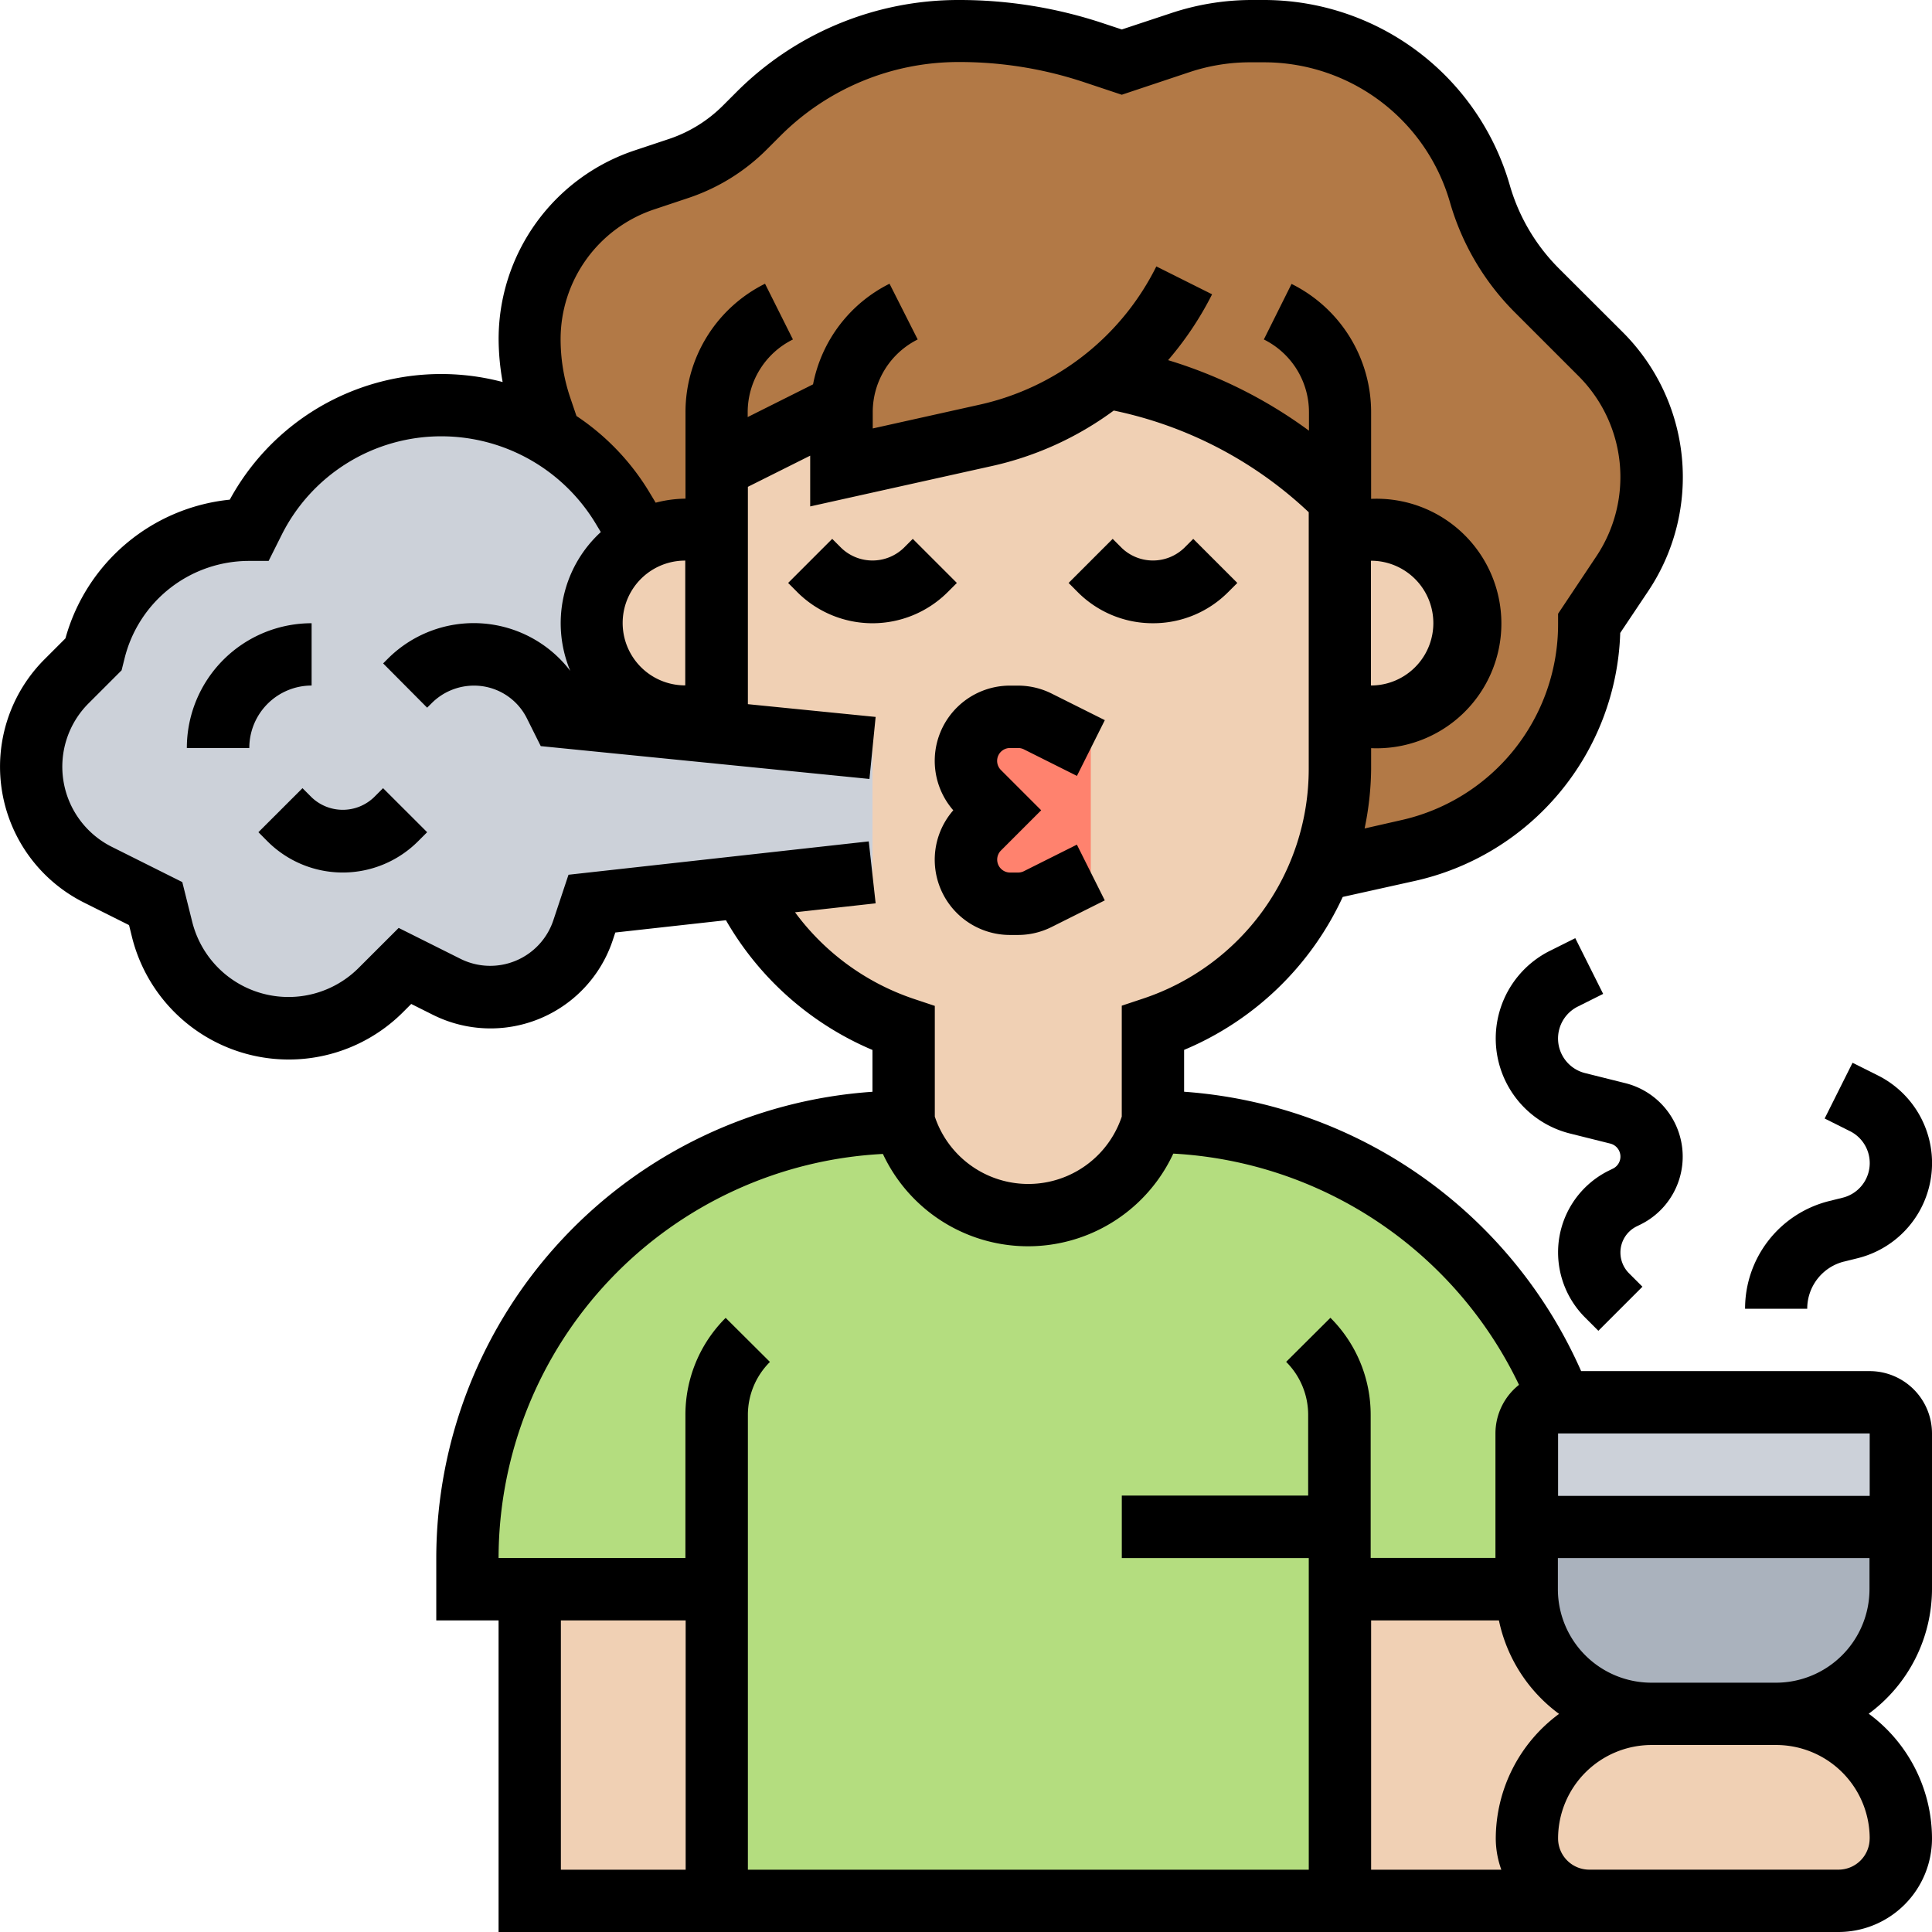 <svg xmlns="http://www.w3.org/2000/svg" xmlns:xlink="http://www.w3.org/1999/xlink" width="48" height="48" viewBox="0 0 48 48">
  <defs>
    <clipPath id="clip-path">
      <rect id="Rectángulo_35472" data-name="Rectángulo 35472" width="48" height="48" transform="translate(285 2512)" fill="#fff" stroke="#707070" stroke-width="1"/>
    </clipPath>
  </defs>
  <g id="Enmascarar_grupo_210" data-name="Enmascarar grupo 210" transform="translate(-285 -2512)" clip-path="url(#clip-path)">
    <g id="fumador" transform="translate(285 2512)">
      <g id="Grupo_176062" data-name="Grupo 176062">
        <g id="Grupo_176050" data-name="Grupo 176050">
          <path id="Trazado_123965" data-name="Trazado 123965" d="M17.806,39.484H11.613V38.71A10.837,10.837,0,0,1,22.452,27.871l.039.116a3.23,3.23,0,0,0,3.058,2.206,3.2,3.2,0,0,0,1.881-.612,3.27,3.27,0,0,0,1.177-1.595l.039-.116a10.843,10.843,0,0,1,10.126,6.968H38.71a.776.776,0,0,0-.774.774v3.871H33.29v7.742H17.806Z" fill="#b4dd7f"/>
        </g>
        <g id="Grupo_176051" data-name="Grupo 176051">
          <path id="Trazado_123966" data-name="Trazado 123966" d="M37.935,45.677a1.553,1.553,0,0,0,1.548,1.548H33.29V39.484h4.645a3.1,3.1,0,0,0,3.1,3.1,3.093,3.093,0,0,0-3.1,3.1Z" fill="#f0d0b4"/>
        </g>
        <g id="Grupo_176052" data-name="Grupo 176052">
          <path id="Trazado_123967" data-name="Trazado 123967" d="M47.226,37.935v1.548a3.1,3.1,0,0,1-3.1,3.1h-3.1a3.1,3.1,0,0,1-3.1-3.1V37.935Z" fill="#aab2bd"/>
        </g>
        <g id="Grupo_176053" data-name="Grupo 176053">
          <path id="Trazado_123968" data-name="Trazado 123968" d="M47.226,35.613v2.323h-9.29V35.613a.776.776,0,0,1,.774-.774h7.742A.776.776,0,0,1,47.226,35.613Z" fill="#ccd1d9"/>
        </g>
        <g id="Grupo_176054" data-name="Grupo 176054">
          <path id="Trazado_123969" data-name="Trazado 123969" d="M17.025,13.161a2.3,2.3,0,0,0-1.076.263l-.488-.821a5.2,5.2,0,0,0-1.788-1.788l-.24-.7a5.411,5.411,0,0,1-.271-1.68,4.175,4.175,0,0,1,.79-2.446,4.229,4.229,0,0,1,2.067-1.517l.852-.286A4.109,4.109,0,0,0,18.5,3.174l.325-.325a7.067,7.067,0,0,1,5-2.075,10.654,10.654,0,0,1,3.345.542l.7.232,1.463-.488A5.475,5.475,0,0,1,31.1.774h.317a5.565,5.565,0,0,1,5.35,4.034,5.531,5.531,0,0,0,1.417,2.408L39.77,8.8a4.319,4.319,0,0,1,.534,5.45l-.821,1.231a5.776,5.776,0,0,1-4.537,5.652l-2.137.48a6.82,6.82,0,0,0,.48-2.508v-1.3h.774a2.323,2.323,0,1,0,0-4.645H33.29v-.774a10.829,10.829,0,0,0-5.543-2.965l-.255-.054a7.334,7.334,0,0,1-3,1.448l-3.585.8V10.25a.754.754,0,0,1,.015-.186H20.9l-3.1,1.548v1.548h-.782Z" fill="#b27946"/>
        </g>
        <g id="Grupo_176055" data-name="Grupo 176055">
          <path id="Trazado_123970" data-name="Trazado 123970" d="M15.383,17.125a2.331,2.331,0,0,0,1.641.681h.782v.387l3.871.387v3.1l-3.205.356-3.763.418-.225.666a2.347,2.347,0,0,1-.883,1.2,2.435,2.435,0,0,1-1.417.457,2.376,2.376,0,0,1-1.084-.255L10.065,24l-.6.6a3.238,3.238,0,0,1-5.435-1.5l-.163-.643-1.44-.72a3,3,0,0,1-.782-4.8l.674-.674.023-.093A4,4,0,0,1,3.755,14a3.954,3.954,0,0,1,2.439-.836l.1-.209a5.236,5.236,0,0,1,9.166-.348l.488.821a2.322,2.322,0,0,0-.565,3.7Z" fill="#ccd1d9"/>
        </g>
        <g id="Grupo_176056" data-name="Grupo 176056">
          <path id="Trazado_123971" data-name="Trazado 123971" d="M47.226,45.677a1.56,1.56,0,0,1-1.548,1.548H39.484a1.553,1.553,0,0,1-1.548-1.548,3.093,3.093,0,0,1,3.1-3.1h3.1A3.1,3.1,0,0,1,47.226,45.677Z" fill="#f0d0b4"/>
        </g>
        <g id="Grupo_176057" data-name="Grupo 176057">
          <path id="Trazado_123972" data-name="Trazado 123972" d="M13.161,39.484h4.645v7.742H13.161Z" fill="#f0d0b4"/>
        </g>
        <g id="Grupo_176058" data-name="Grupo 176058">
          <path id="Trazado_123973" data-name="Trazado 123973" d="M34.065,13.161a2.323,2.323,0,0,1,0,4.645H33.29V13.161Z" fill="#f0d0b4"/>
        </g>
        <g id="Grupo_176059" data-name="Grupo 176059">
          <path id="Trazado_123974" data-name="Trazado 123974" d="M33.29,13.161v5.946a6.82,6.82,0,0,1-.48,2.508,6.9,6.9,0,0,1-.805,1.463,6.782,6.782,0,0,1-3.36,2.47v2.323l-.039.116a3.27,3.27,0,0,1-1.177,1.595,3.2,3.2,0,0,1-1.881.612,3.23,3.23,0,0,1-3.058-2.206l-.039-.116V25.548a6.781,6.781,0,0,1-3.979-3.515l3.205-.356v-3.1l-3.871-.387V11.613l3.1-1.548h.015a.754.754,0,0,0-.015.186v1.363l3.585-.8a7.334,7.334,0,0,0,3-1.448l.255.054a10.829,10.829,0,0,1,5.543,2.965Z" fill="#f0d0b4"/>
        </g>
        <g id="Grupo_176060" data-name="Grupo 176060">
          <path id="Trazado_123975" data-name="Trazado 123975" d="M17.806,13.161v4.645h-.782a2.323,2.323,0,0,1-1.076-4.382,2.3,2.3,0,0,1,1.076-.263H17.8Z" fill="#f0d0b4"/>
        </g>
        <g id="Grupo_176061" data-name="Grupo 176061">
          <path id="Trazado_123976" data-name="Trazado 123976" d="M27.1,18.581v3.1l-1.316.658a1.077,1.077,0,0,1-.488.116h-.2a1.095,1.095,0,0,1-.774-1.866l.457-.457-.457-.457a1.095,1.095,0,0,1,.774-1.866h.2a1.077,1.077,0,0,1,.488.116Z" fill="#ff826e"/>
        </g>
      </g>
      <g id="Grupo_176063" data-name="Grupo 176063">
        <path id="Trazado_123977" data-name="Trazado 123977" d="M23.773,14.483l-1.095-1.095-.227.227a1.12,1.12,0,0,1-1.548,0l-.227-.227-1.095,1.095.226.227a2.644,2.644,0,0,0,3.739,0Z"/>
        <path id="Trazado_123978" data-name="Trazado 123978" d="M28.645,15.484a2.623,2.623,0,0,0,1.869-.774l.227-.227-1.095-1.095-.227.227a1.12,1.12,0,0,1-1.548,0l-.227-.227-1.095,1.095.226.227A2.626,2.626,0,0,0,28.645,15.484Z"/>
        <path id="Trazado_123979" data-name="Trazado 123979" d="M23.686,20.129a1.869,1.869,0,0,0,1.409,3.1h.2a1.871,1.871,0,0,0,.836-.2l1.317-.659-.693-1.385-1.318.66a.321.321,0,0,1-.142.033h-.2a.321.321,0,0,1-.227-.547l1-1-1-1a.32.32,0,0,1,.227-.547h.2a.323.323,0,0,1,.144.034l1.317.659.693-1.385-1.316-.658a1.872,1.872,0,0,0-.838-.2h-.2a1.869,1.869,0,0,0-1.409,3.1Z"/>
        <path id="Trazado_123980" data-name="Trazado 123980" d="M7.742,17.032V15.484a3.1,3.1,0,0,0-3.1,3.1H6.194A1.55,1.55,0,0,1,7.742,17.032Z"/>
        <path id="Trazado_123981" data-name="Trazado 123981" d="M9.29,19.809a1.12,1.12,0,0,1-1.548,0l-.227-.227L6.42,20.676l.226.227a2.644,2.644,0,0,0,3.739,0l.227-.227L9.517,19.582Z"/>
        <path id="Trazado_123982" data-name="Trazado 123982" d="M46.452,34.065H39.283a11.69,11.69,0,0,0-9.864-6.941V26.084a7.552,7.552,0,0,0,3.941-3.8l1.757-.39a6.525,6.525,0,0,0,5.137-6.169l.7-1.046a5.091,5.091,0,0,0-.636-6.425L38.727,6.666A4.8,4.8,0,0,1,37.51,4.6,6.361,6.361,0,0,0,31.418,0H31.1a6.337,6.337,0,0,0-2,.325L27.871.732l-.45-.149A11.3,11.3,0,0,0,23.832,0a7.794,7.794,0,0,0-5.548,2.3l-.329.329a3.43,3.43,0,0,1-1.329.822l-.855.285a4.94,4.94,0,0,0-3.383,4.694,6.158,6.158,0,0,0,.1,1.061,5.979,5.979,0,0,0-6.779,2.923A4.732,4.732,0,0,0,1.626,15.86l-.52.52a3.774,3.774,0,0,0,.981,6.044l1.119.56.074.3a4.014,4.014,0,0,0,6.732,1.864l.205-.205.537.269a3.2,3.2,0,0,0,4.469-1.851l.064-.193,2.749-.305a7.623,7.623,0,0,0,3.64,3.223v1.039A11.627,11.627,0,0,0,10.839,38.71v1.548h1.548V48h33.29A2.325,2.325,0,0,0,48,45.677a3.857,3.857,0,0,0-1.572-3.1A3.857,3.857,0,0,0,48,39.484V35.613a1.55,1.55,0,0,0-1.548-1.548Zm0,3.1H38.71V35.613h7.742ZM37.3,46.452H34.065V40.258h3.175a3.867,3.867,0,0,0,1.494,2.323,3.857,3.857,0,0,0-1.572,3.1A2.3,2.3,0,0,0,37.3,46.452Zm-3.239-32.2v-.321a1.548,1.548,0,1,1,0,3.1Zm-19.9-4.392a4.533,4.533,0,0,1-.233-1.436A3.4,3.4,0,0,1,16.26,5.2l.856-.286a4.974,4.974,0,0,0,1.934-1.2l.329-.329a6.255,6.255,0,0,1,4.452-1.844,9.785,9.785,0,0,1,3.1.5l.939.313,1.711-.571A4.765,4.765,0,0,1,31.1,1.548h.322a4.808,4.808,0,0,1,4.6,3.471,6.342,6.342,0,0,0,1.612,2.74l1.587,1.587a3.547,3.547,0,0,1,.442,4.473l-.953,1.429v.235a4.986,4.986,0,0,1-3.928,4.9l-.879.2a7.536,7.536,0,0,0,.162-1.472v-.523a3.1,3.1,0,1,0,0-6.194v-2.14a3.557,3.557,0,0,0-1.977-3.2L31.4,8.434a2.017,2.017,0,0,1,1.121,1.813V10.7a11.563,11.563,0,0,0-3.5-1.752,8.106,8.106,0,0,0,1.093-1.636l-1.385-.693a6.47,6.47,0,0,1-4.4,3.437l-2.646.589v-.4A2.017,2.017,0,0,1,22.8,8.434L22.1,7.049a3.549,3.549,0,0,0-1.9,2.5l-1.624.813v-.113A2.017,2.017,0,0,1,19.7,8.434l-.693-1.385a3.559,3.559,0,0,0-1.976,3.2v2.14h-.005a3.042,3.042,0,0,0-.736.1l-.168-.279a5.982,5.982,0,0,0-1.8-1.875Zm2.864,7.168h-.005a1.548,1.548,0,1,1,0-3.1h.005Zm2.724,5.638,2.006-.223-.171-1.539-7.46.829-.377,1.133a1.653,1.653,0,0,1-2.308.955l-1.534-.767-.995.994a2.465,2.465,0,0,1-4.134-1.144l-.247-.989L2.779,21.04A2.226,2.226,0,0,1,2.2,17.475l.821-.821.075-.3a3.186,3.186,0,0,1,3.1-2.418h.478l.317-.633a4.431,4.431,0,0,1,3.986-2.463A4.478,4.478,0,0,1,14.795,13l.132.219a3.07,3.07,0,0,0-.759,3.448,3.018,3.018,0,0,0-4.534-.3l-.115.115,1.093,1.1.116-.115a1.486,1.486,0,0,1,1.044-.433,1.466,1.466,0,0,1,1.32.816l.343.687,8.166.816.154-1.541-3.174-.317v-5.4l1.548-.774v1.261l4.53-1.007A8.033,8.033,0,0,0,27.671,10.2a10.035,10.035,0,0,1,4.844,2.526V19.1a6.012,6.012,0,0,1-4.116,5.71l-.529.176v2.755a2.448,2.448,0,0,1-4.645,0h0V24.991l-.53-.177a6.063,6.063,0,0,1-2.94-2.145Zm2.185,6a3.98,3.98,0,0,0,7.216-.005,10.132,10.132,0,0,1,8.589,5.745,1.541,1.541,0,0,0-.585,1.2v3.1h-3.1v-3.55a3.4,3.4,0,0,0-1-2.416l-1.1,1.095a1.858,1.858,0,0,1,.547,1.322v2H27.871V38.71h4.645v7.742H18.581V35.159a1.854,1.854,0,0,1,.548-1.322l-1.1-1.095a3.394,3.394,0,0,0-1,2.416v3.55H12.387a10.068,10.068,0,0,1,9.554-10.039ZM13.935,40.258h3.1v6.194h-3.1Zm32.516,5.419a.775.775,0,0,1-.774.774H39.484a.775.775,0,0,1-.774-.774,2.325,2.325,0,0,1,2.323-2.323h3.1A2.325,2.325,0,0,1,46.452,45.677Zm-2.323-3.871h-3.1a2.325,2.325,0,0,1-2.323-2.323V38.71h7.742v.774A2.325,2.325,0,0,1,44.129,41.806Z"/>
        <path id="Trazado_123983" data-name="Trazado 123983" d="M40.659,30.471l.108-.053a1.881,1.881,0,0,0-.385-3.507l-1-.25a.886.886,0,0,1-.182-1.653l.63-.315-.693-1.385-.63.315a2.434,2.434,0,0,0,.5,4.539l1,.25a.333.333,0,0,1,.068.621l-.108.053A2.262,2.262,0,0,0,38.71,31.12a2.289,2.289,0,0,0,.666,1.608l.335.335,1.095-1.095-.335-.335a.731.731,0,0,1-.212-.513.722.722,0,0,1,.4-.649Z"/>
        <path id="Trazado_123984" data-name="Trazado 123984" d="M45.818,31.343l.338-.084a2.435,2.435,0,0,0,.5-4.54l-.63-.315-.693,1.385.63.315a.886.886,0,0,1-.18,1.652l-.338.084a2.753,2.753,0,0,0-2.089,2.676H44.9a1.207,1.207,0,0,1,.915-1.173Z"/>
      </g>
    </g>
  </g>
</svg>
